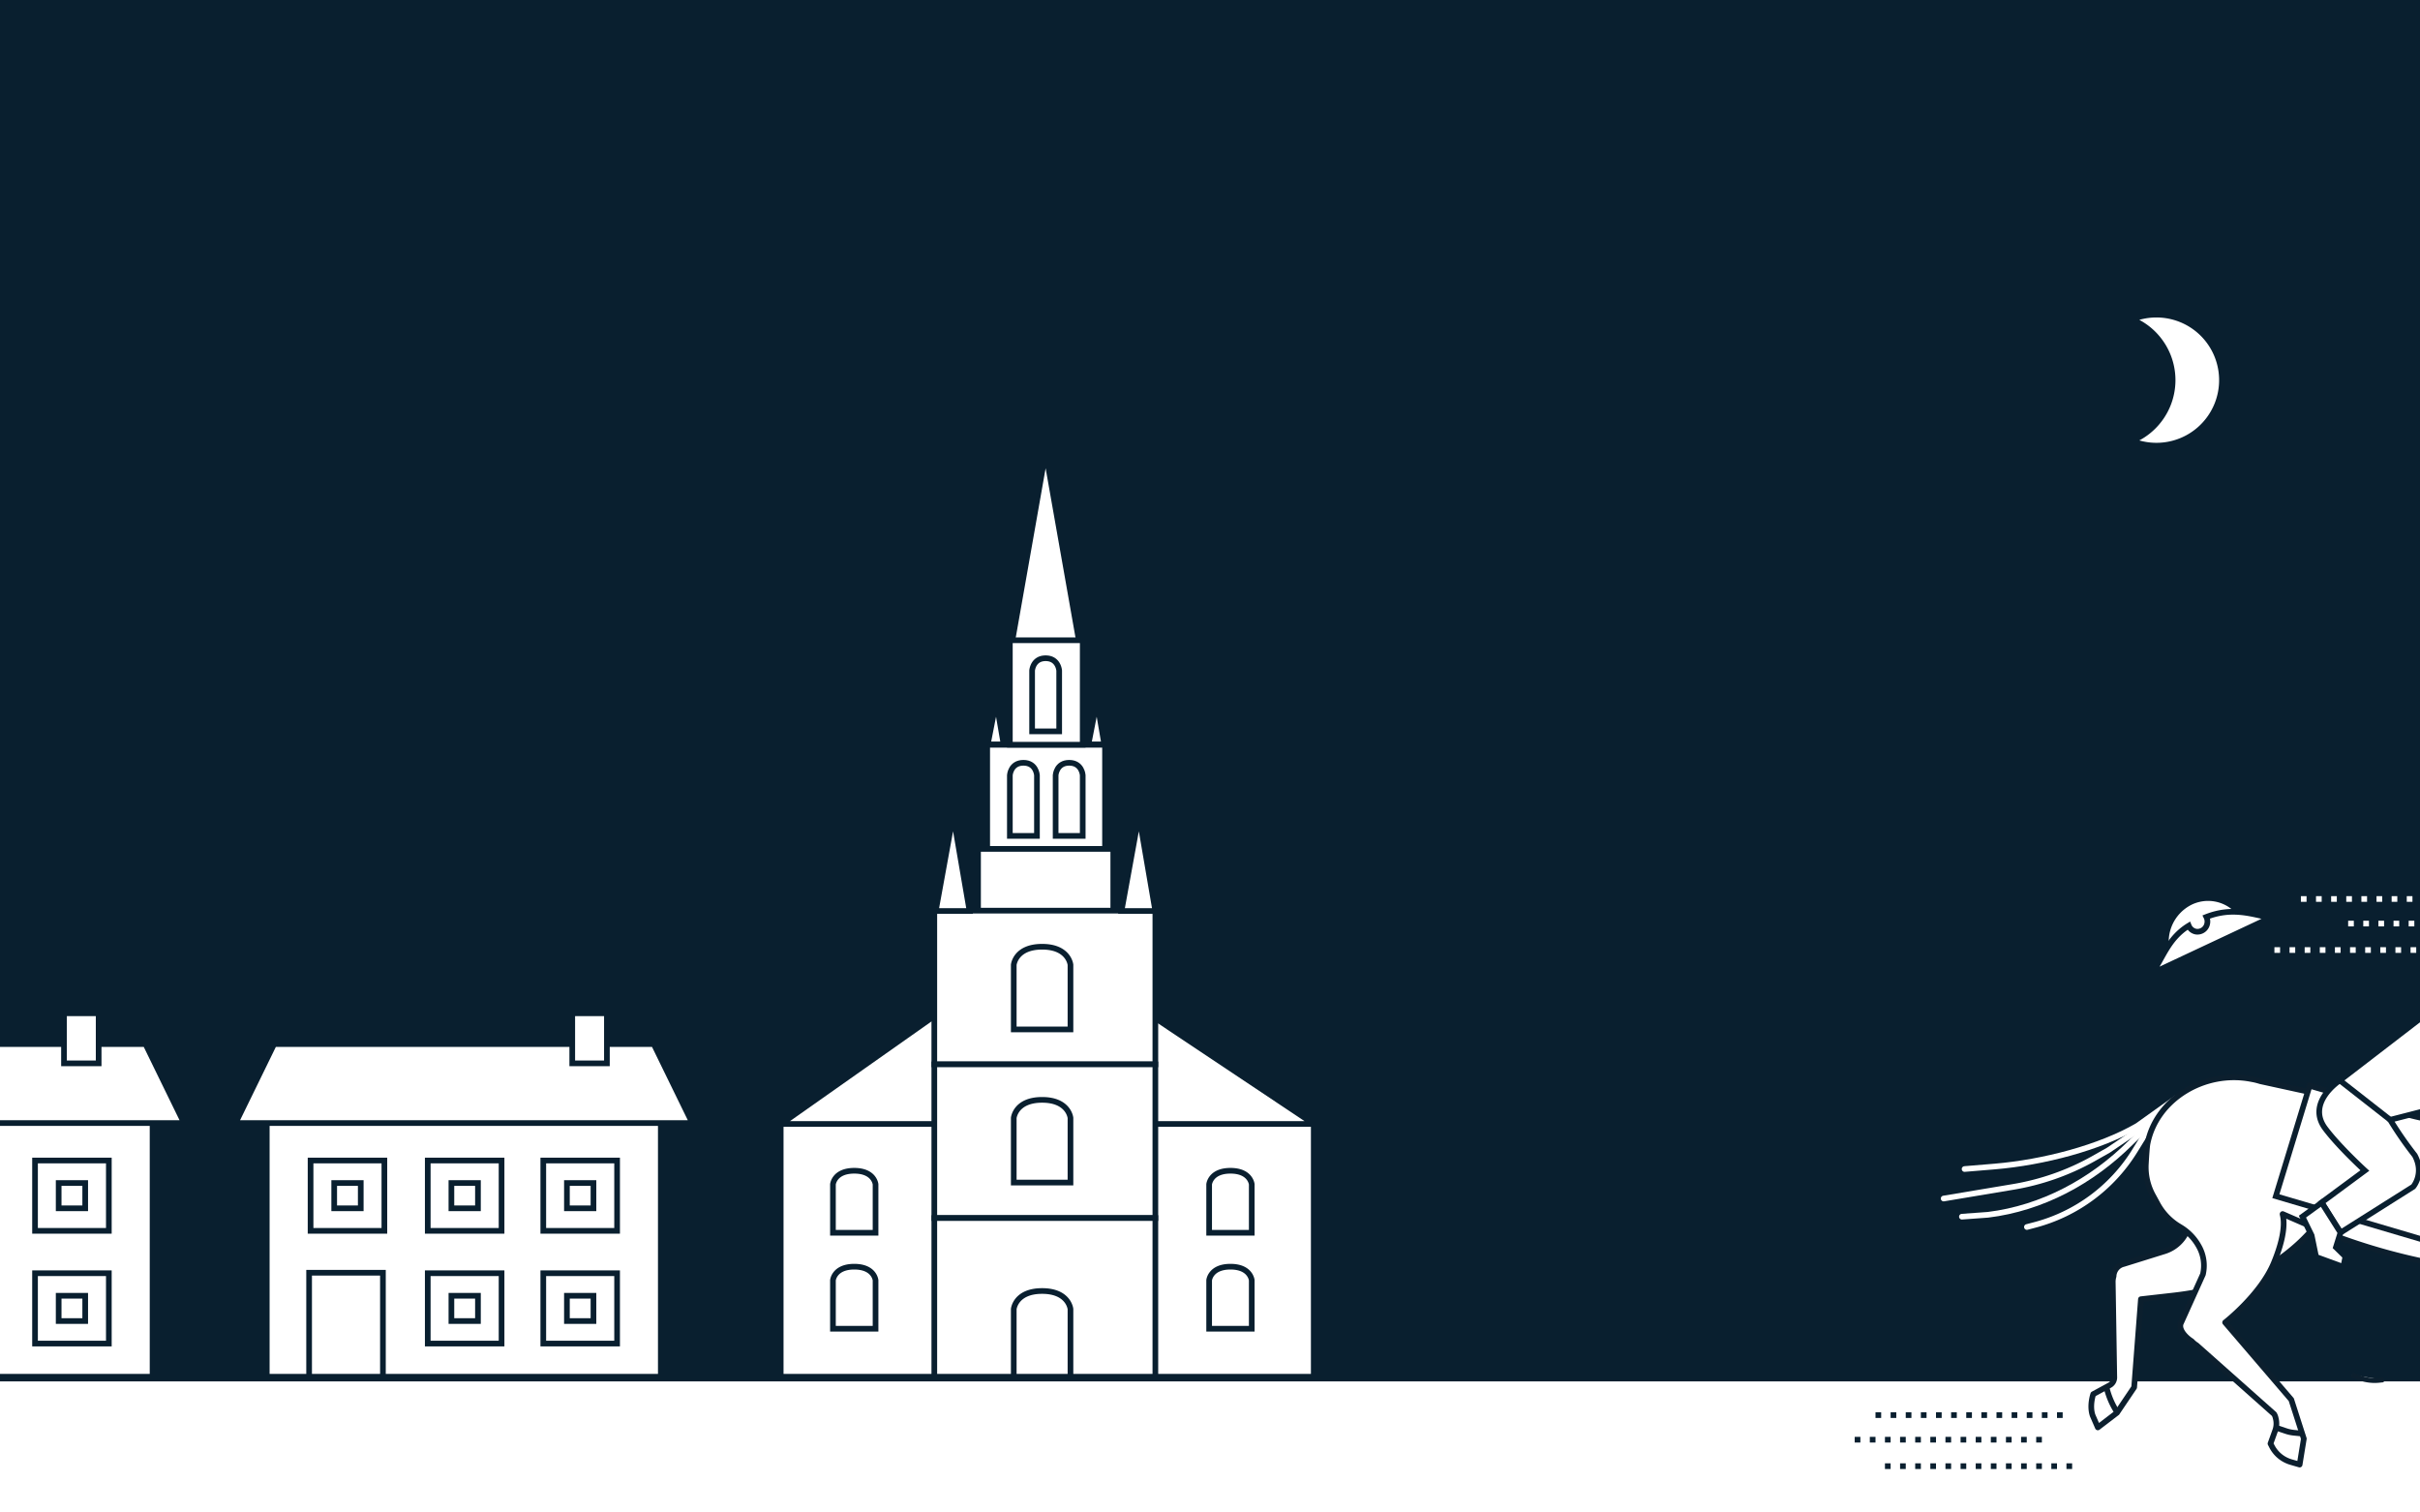 <svg xmlns="http://www.w3.org/2000/svg" viewBox="0 0 1280 800"><rect x="0" y="0" width="1280" height="800" fill="#808080" stroke="none"/><g data-name="Layer 1"><path fill="#fff" d="M-25 383.79h1343V833H-25z"/><path fill="#091f2f" d="M2 0h1278.2v729H2z"/><path fill="#091f2f" d="M-6-12h1299v742.66H-6z"/><path fill="#fff" d="M412.93 594.43h281.95V728.2H412.93z"/><path fill="none" stroke="#091f2f" stroke-miterlimit="10" stroke-width="3" d="M412.93 594.43h281.95V728.2H412.93z"/><path fill="#fff" d="M413.1 594l137.12-96.58L694.96 594H413.1z"/><path fill="none" stroke="#091f2f" stroke-miterlimit="10" stroke-width="3" d="M413.1 594.5l137.12-96.58 144.74 96.58H413.1z"/><path fill="#fff" d="M141.1 587.9h208.42v140.3H141.1z"/><path fill="none" stroke="#091f2f" stroke-miterlimit="10" stroke-width="3" d="M141.1 587.9h208.42v140.3H141.1z"/><path fill="#fff" d="M522.15 393.95h62.33v55.25h-62.33z"/><path fill="none" stroke="#091f2f" stroke-miterlimit="10" stroke-width="3" d="M522.15 393.95h62.33v55.25h-62.33z"/><path fill="#fff" d="M517.31 449.01h71.53v55.25h-71.53z"/><path fill="none" stroke="#091f2f" stroke-miterlimit="10" stroke-width="3" d="M517.31 449.01h71.53v55.25h-71.53z"/><path fill="#fff" d="M494.18 481.67H611.1v81.3H494.18z"/><path fill="none" stroke="#091f2f" stroke-miterlimit="10" stroke-width="3" d="M494.18 481.67H611.1v81.3H494.18z"/><path fill="#fff" d="M494.18 562.97H611.1v81.3H494.18z"/><path fill="none" stroke="#091f2f" stroke-miterlimit="10" stroke-width="3" d="M494.18 562.97H611.1v81.3H494.18z"/><path fill="#fff" d="M494.18 644.27H611.1v83.93H494.18z"/><path fill="none" stroke="#091f2f" stroke-miterlimit="10" stroke-width="3" d="M494.18 644.27H611.1v83.93H494.18z"/><path fill="#fff" d="M366.19 594.01H124.58l20.38-41.75h200.85l20.38 41.75z"/><path fill="none" stroke="#091f2f" stroke-miterlimit="10" stroke-width="3" d="M366.19 594.01H124.58l20.38-41.75h200.85l20.38 41.75z"/><path fill="#fff" d="M512.84 481.86h-17.92l8.96-49.32v-3l8.96 52.32z"/><path fill="none" stroke="#091f2f" stroke-miterlimit="10" stroke-width="3" d="M512.84 481.86h-17.92l8.96-49.32v-3l8.96 52.32z"/><path fill="#fff" d="M611.1 481.86h-17.92l8.96-49.32v-3l8.96 52.32z"/><path fill="none" stroke="#091f2f" stroke-miterlimit="10" stroke-width="3" d="M611.1 481.86h-17.92l8.96-49.32v-3l8.96 52.32z"/><path fill="#fff" d="M530.85 393.73h-8.4l4.2-21.54v-3l4.2 24.54z"/><path fill="none" stroke="#091f2f" stroke-miterlimit="10" stroke-width="3" d="M530.85 393.73h-8.4l4.2-21.54v-3l4.2 24.54z"/><path fill="#fff" d="M584.1 393.73h-8.41l4.2-21.54v-3l4.21 24.54z"/><path fill="none" stroke="#091f2f" stroke-miterlimit="10" stroke-width="3" d="M584.1 393.73h-8.41l4.2-21.54v-3l4.21 24.54z"/><path fill="#fff" d="M570.68 338.93h-35.25l17.63-99.89 17.62 99.89z"/><path fill="none" stroke="#091f2f" stroke-miterlimit="10" stroke-width="3" d="M570.68 338.93h-35.25l17.63-99.89 17.62 99.89z"/><path fill="#fff" d="M302.68 535.96h18.33v26.48h-18.33z"/><path fill="none" stroke="#091f2f" stroke-miterlimit="10" stroke-width="3" d="M302.68 535.96h18.33v26.48h-18.33z"/><path fill="#fff" d="M163.5 673.19h39.04v55.01H163.5z"/><path fill="none" stroke="#091f2f" stroke-miterlimit="10" stroke-width="3" d="M163.5 673.19h39.04v55.01H163.5z"/><path fill="#fff" d="M164.27 613.83h39.04v37.2h-39.04z"/><path fill="none" stroke="#091f2f" stroke-miterlimit="10" stroke-width="3" d="M164.27 613.83h39.04v37.2h-39.04z"/><path fill="#fff" d="M176.77 625.74h14.04v13.37h-14.04z"/><path fill="none" stroke="#091f2f" stroke-miterlimit="10" stroke-width="3" d="M176.77 625.74h14.04v13.37h-14.04z"/><path fill="#fff" d="M226.25 613.83h39.04v37.2h-39.04z"/><path fill="none" stroke="#091f2f" stroke-miterlimit="10" stroke-width="3" d="M226.25 613.83h39.04v37.2h-39.04z"/><path fill="#fff" d="M238.76 625.74h14.04v13.37h-14.04z"/><path fill="none" stroke="#091f2f" stroke-miterlimit="10" stroke-width="3" d="M238.76 625.74h14.04v13.37h-14.04z"/><path fill="#fff" d="M287.36 613.83h39.04v37.2h-39.04z"/><path fill="none" stroke="#091f2f" stroke-miterlimit="10" stroke-width="3" d="M287.36 613.83h39.04v37.2h-39.04z"/><path fill="#fff" d="M299.86 625.74h14.04v13.37h-14.04z"/><path fill="none" stroke="#091f2f" stroke-miterlimit="10" stroke-width="3" d="M299.86 625.74h14.04v13.37h-14.04z"/><path fill="#fff" d="M226.25 673.45h39.04v37.2h-39.04z"/><path fill="none" stroke="#091f2f" stroke-miterlimit="10" stroke-width="3" d="M226.25 673.45h39.04v37.2h-39.04z"/><path fill="#fff" d="M238.76 685.37h14.04v13.37h-14.04z"/><path fill="none" stroke="#091f2f" stroke-miterlimit="10" stroke-width="3" d="M238.76 685.37h14.04v13.37h-14.04z"/><path fill="#fff" d="M287.36 673.45h39.04v37.2h-39.04z"/><path fill="none" stroke="#091f2f" stroke-miterlimit="10" stroke-width="3" d="M287.36 673.45h39.04v37.2h-39.04z"/><path fill="#fff" d="M299.86 685.37h14.04v13.37h-14.04z"/><path fill="none" stroke="#091f2f" stroke-miterlimit="10" stroke-width="3" d="M299.86 685.37h14.04v13.37h-14.04z"/><path fill="#fff" d="M-3.53 587.9H80.7v140.3H-3.53z"/><path fill="none" stroke="#091f2f" stroke-miterlimit="10" stroke-width="3" d="M-3.53 587.9H80.7v140.3H-3.53z"/><path fill="#fff" d="M-5.83 594.01H97.36l-20.38-41.75H-5.83v41.75z"/><path fill="none" stroke="#091f2f" stroke-miterlimit="10" stroke-width="3" d="M-5.83 594.01H97.36l-20.38-41.75H-5.83v41.75z"/><path fill="#fff" d="M33.85 535.96h18.33v26.48H33.85z"/><path fill="none" stroke="#091f2f" stroke-miterlimit="10" stroke-width="3" d="M33.85 535.96h18.33v26.48H33.85z"/><path fill="#fff" d="M18.53 613.83h39.04v37.2H18.53z"/><path fill="none" stroke="#091f2f" stroke-miterlimit="10" stroke-width="3" d="M18.53 613.83h39.04v37.2H18.53z"/><path fill="#fff" d="M31.03 625.74h14.04v13.37H31.03z"/><path fill="none" stroke="#091f2f" stroke-miterlimit="10" stroke-width="3" d="M31.03 625.74h14.04v13.37H31.03z"/><path fill="#fff" d="M18.53 673.45h39.04v37.2H18.53z"/><path fill="none" stroke="#091f2f" stroke-miterlimit="10" stroke-width="3" d="M18.53 673.45h39.04v37.2H18.53z"/><path fill="#fff" d="M31.03 685.37h14.04v13.37H31.03z"/><path fill="none" stroke="#091f2f" stroke-miterlimit="10" stroke-width="3" d="M31.03 685.37h14.04v13.37H31.03z"/><path d="M572.68 442.13h-14.33V410s.43-6.54 7.17-6.54 7.16 6.54 7.16 6.54zM548.47 442.13h-14.33V410s.43-6.54 7.17-6.54 7.16 6.54 7.16 6.54z" fill="#fff" stroke="#091f2f" stroke-miterlimit="10" stroke-width="3"/><path fill="#fff" d="M534.14 338.65h38.54v55.25h-38.54z"/><path fill="none" stroke="#091f2f" stroke-miterlimit="10" stroke-width="3" d="M534.14 338.65h38.54v55.25h-38.54z"/><path d="M560.23 386.82h-14.32v-32.1s.42-6.55 7.16-6.55 7.16 6.55 7.16 6.55zM566.2 544.49h-30v-34.16s.89-9.57 15-9.57 15 9.57 15 9.57zM566.2 625.48h-30v-34.16s.89-9.57 15-9.57 15 9.57 15 9.57zM662.08 652.06h-22.53v-25.63s.67-7.18 11.27-7.18 11.26 7.18 11.26 7.18zM662.08 702.8h-22.53v-25.63s.67-7.18 11.27-7.18 11.26 7.18 11.26 7.18zM463.1 652.06h-22.53v-25.63s.67-7.18 11.27-7.18 11.26 7.18 11.26 7.18zM463.1 702.8h-22.53v-25.63s.67-7.18 11.27-7.18 11.26 7.18 11.26 7.18zM566.2 728.2h-30v-35.78s.89-9.57 15-9.57 15 9.57 15 9.57zM1140.55 166.42a34.53 34.53 0 0 0-13 2.55 34.65 34.65 0 0 1 0 64.2 34.65 34.65 0 1 0 13-66.75z" fill="#fff" stroke="#091f2f" stroke-miterlimit="10" stroke-width="3"/><path d="M1188.5 490.29c-.21-.63-.43-1.26-.7-1.88a21.47 21.47 0 0 0-29-11.36 23.38 23.38 0 0 0-11.36 30.18c.26.62.55 1.22.86 1.8z" fill="#fff"/><path d="M1188.5 490.29c-.21-.63-.43-1.26-.7-1.88a21.47 21.47 0 0 0-29-11.36 23.38 23.38 0 0 0-11.36 30.18c.26.62.55 1.22.86 1.8z" fill="none" stroke="#091f2f" stroke-miterlimit="10" stroke-width="3"/><path d="M1167 485a5.44 5.44 0 0 1 .47 3.42 5.26 5.26 0 0 1-6 4.34 5.1 5.1 0 0 1-3.79-3.12c-11.56 7.06-14 18.52-19.88 25.4l63-29.58c-9.51-1.89-20.05-5.85-33.8-.46z" fill="#fff"/><path d="M1167 485a5.44 5.44 0 0 1 .47 3.42 5.26 5.26 0 0 1-6 4.34 5.1 5.1 0 0 1-3.79-3.12c-11.56 7.06-14 18.52-19.88 25.4l63-29.58c-9.51-1.89-20.05-5.85-33.8-.46z" fill="none" stroke="#091f2f" stroke-miterlimit="10" stroke-width="3"/><path fill="none" stroke="#fff" stroke-miterlimit="10" stroke-width="3" stroke-dasharray="3 5" d="M1203 502.5h77M1242 488.5h40M1217 475.5h63"/><path fill="none" stroke="#091f2f" stroke-miterlimit="10" stroke-width="3" stroke-dasharray="3 5" d="M997 775.5h103M981 761.5h103M992 748.5h103"/></g><g data-name="Layer 2"><path d="M1119.72 747.27L1109.6 755l-2.75-6.32c-1.79-5.28.32-11.27.32-11.27l8.71-4.73a4.65 4.65 0 0 0 2.42-4.36l-.81-50.41a10.43 10.43 0 0 1 .44-2.87 6.84 6.84 0 0 1 5.32-6.49l21.61-6.74a19.09 19.09 0 0 0 13.4-17.37l1-20.73c1.18-9.69 16-20.35 16-20.35l56.65 36.12-5.91 7.32a99 99 0 0 1-50.65 33.49l-.78.21a167.46 167.46 0 0 1-24.55 4.69l-17.63 2-3.58 46.61z" fill="#fff" stroke="#0c1f2e" stroke-linejoin="round" stroke-width="3"/><path d="M1114 733.07l.36 1.43a41 41 0 0 0 5 11.72l.36.59" fill="#fff" stroke="#0c1f2e" stroke-linejoin="round" stroke-width="3"/><path d="M1243.9 727.23l2.5.84a22.68 22.68 0 0 0 11.93 2l2.36-.24" fill="#fff" stroke="#0c1f2e" stroke-miterlimit="10" stroke-width="2.59"/><path d="M1151.5 580.5l-21 15c-19.86 11.5-49.5 19.31-75.39 21.5l-16 1.33" fill="none" stroke="#fff" stroke-linecap="round" stroke-miterlimit="10" stroke-width="3"/><path d="M1028.05 633.94l36.53-6.11A130.78 130.78 0 0 0 1107 613l8.27-4.68 29.21-19.78" fill="none" stroke="#fff" stroke-linecap="round" stroke-miterlimit="10" stroke-width="3"/><path d="M1037.7 643.54l13.8-1c28.66-3.52 54.91-17.72 75.39-38.06 7.33-7.28 14.16-11.67 13.61-11.94" fill="none" stroke="#fff" stroke-linecap="round" stroke-miterlimit="10" stroke-width="3"/><path d="M1072.09 649l3.8-1a88.74 88.74 0 0 0 53.2-39.2l7.31-11.8" fill="none" stroke="#fff" stroke-linecap="round" stroke-miterlimit="10" stroke-width="3"/><path d="M1192.25 571c1.14.25 2.24.55 3.33.89l125.82 27.5a15.75 15.75 0 0 1 13.2 17.85l-5.94 39.52c-1.28 8.53-8.67 16.58-17.21 15.3a325.16 325.16 0 0 1-92.23-24.76l-11.88-5.16c-.29.16 3.28 6.81-4.71 26-7 16.78-25.71 31.34-25.71 31.34l35 40.85 6.64 20.65-2.22 13.68-4.59-1.33a16.49 16.49 0 0 1-10.07-8.28l-.76-1.48 2.52-7a10.83 10.83 0 0 0 .22-6.52 6.26 6.26 0 0 0-.83-2.11l-41-36.41a11.81 11.81 0 0 1-2.57-2.13c-3-1.87-7-5.87-5.82-9.35l11.74-26a20.66 20.66 0 0 0-2.12-14.78 26.9 26.9 0 0 0-9.91-10.26l-.69-.42a31.44 31.44 0 0 1-11.25-11.79l-2.46-4.52a31.14 31.14 0 0 1-3.76-16.56c.25-4.5.57-9.18.88-10.79 4.65-23.7 30.3-39 54.83-34.22z" fill="#fff" stroke="#0c1f2e" stroke-linejoin="round" stroke-width="3"/><path d="M1203.81 755.15l5.25 1.76a19.3 19.3 0 0 0 4.25.92l4.38.43M1221.62 574.28l-17.86 58.43 104.76 30.94 13.88-71.3h-.18a115.9 115.9 0 0 1-50.6-3.36z" fill="#fff" stroke="#0c1f2e" stroke-miterlimit="10" stroke-width="3"/><path d="M1302.69 521.39l-65.11 50.07s-18 11.72-7.68 25.46c7.29 9.73 20.94 22.21 20.94 22.21L1228 636l10 15.94 38.44-24.26s6-7 .78-16.6a193.25 193.25 0 0 1-13-18.77l53.89-13.85 12.36-40.78z" fill="#fff"/><path d="M1302.69 521.39l-65.11 50.07s-18 11.72-7.68 25.46c7.29 9.73 20.94 22.21 20.94 22.21L1228 636l10 15.94 38.44-24.26s6-7 .78-16.6a193.25 193.25 0 0 1-13-18.77l53.89-13.85 12.36-40.78z" fill="none" stroke="#091f2f" stroke-miterlimit="10" stroke-width="3"/><path fill="#fff" d="M1237.58 571.46l26.64 20.85"/><path fill="none" stroke="#091f2f" stroke-miterlimit="10" stroke-width="3" d="M1237.58 571.46l26.64 20.85"/><path fill="#fff" d="M1227.97 636.14l-10.15 7.37 4.87 9.96 2.34 11.36 14.44 5.29 1.08-5.48-5.02-4.91 2.43-7.79-9.99-15.8z"/><path fill="none" stroke="#091f2f" stroke-miterlimit="10" stroke-width="3" d="M1227.97 636.14l-10.15 7.37 4.87 9.96 2.34 11.36 14.44 5.29 1.08-5.48-5.02-4.91 2.43-7.79-9.99-15.8z"/></g></svg>